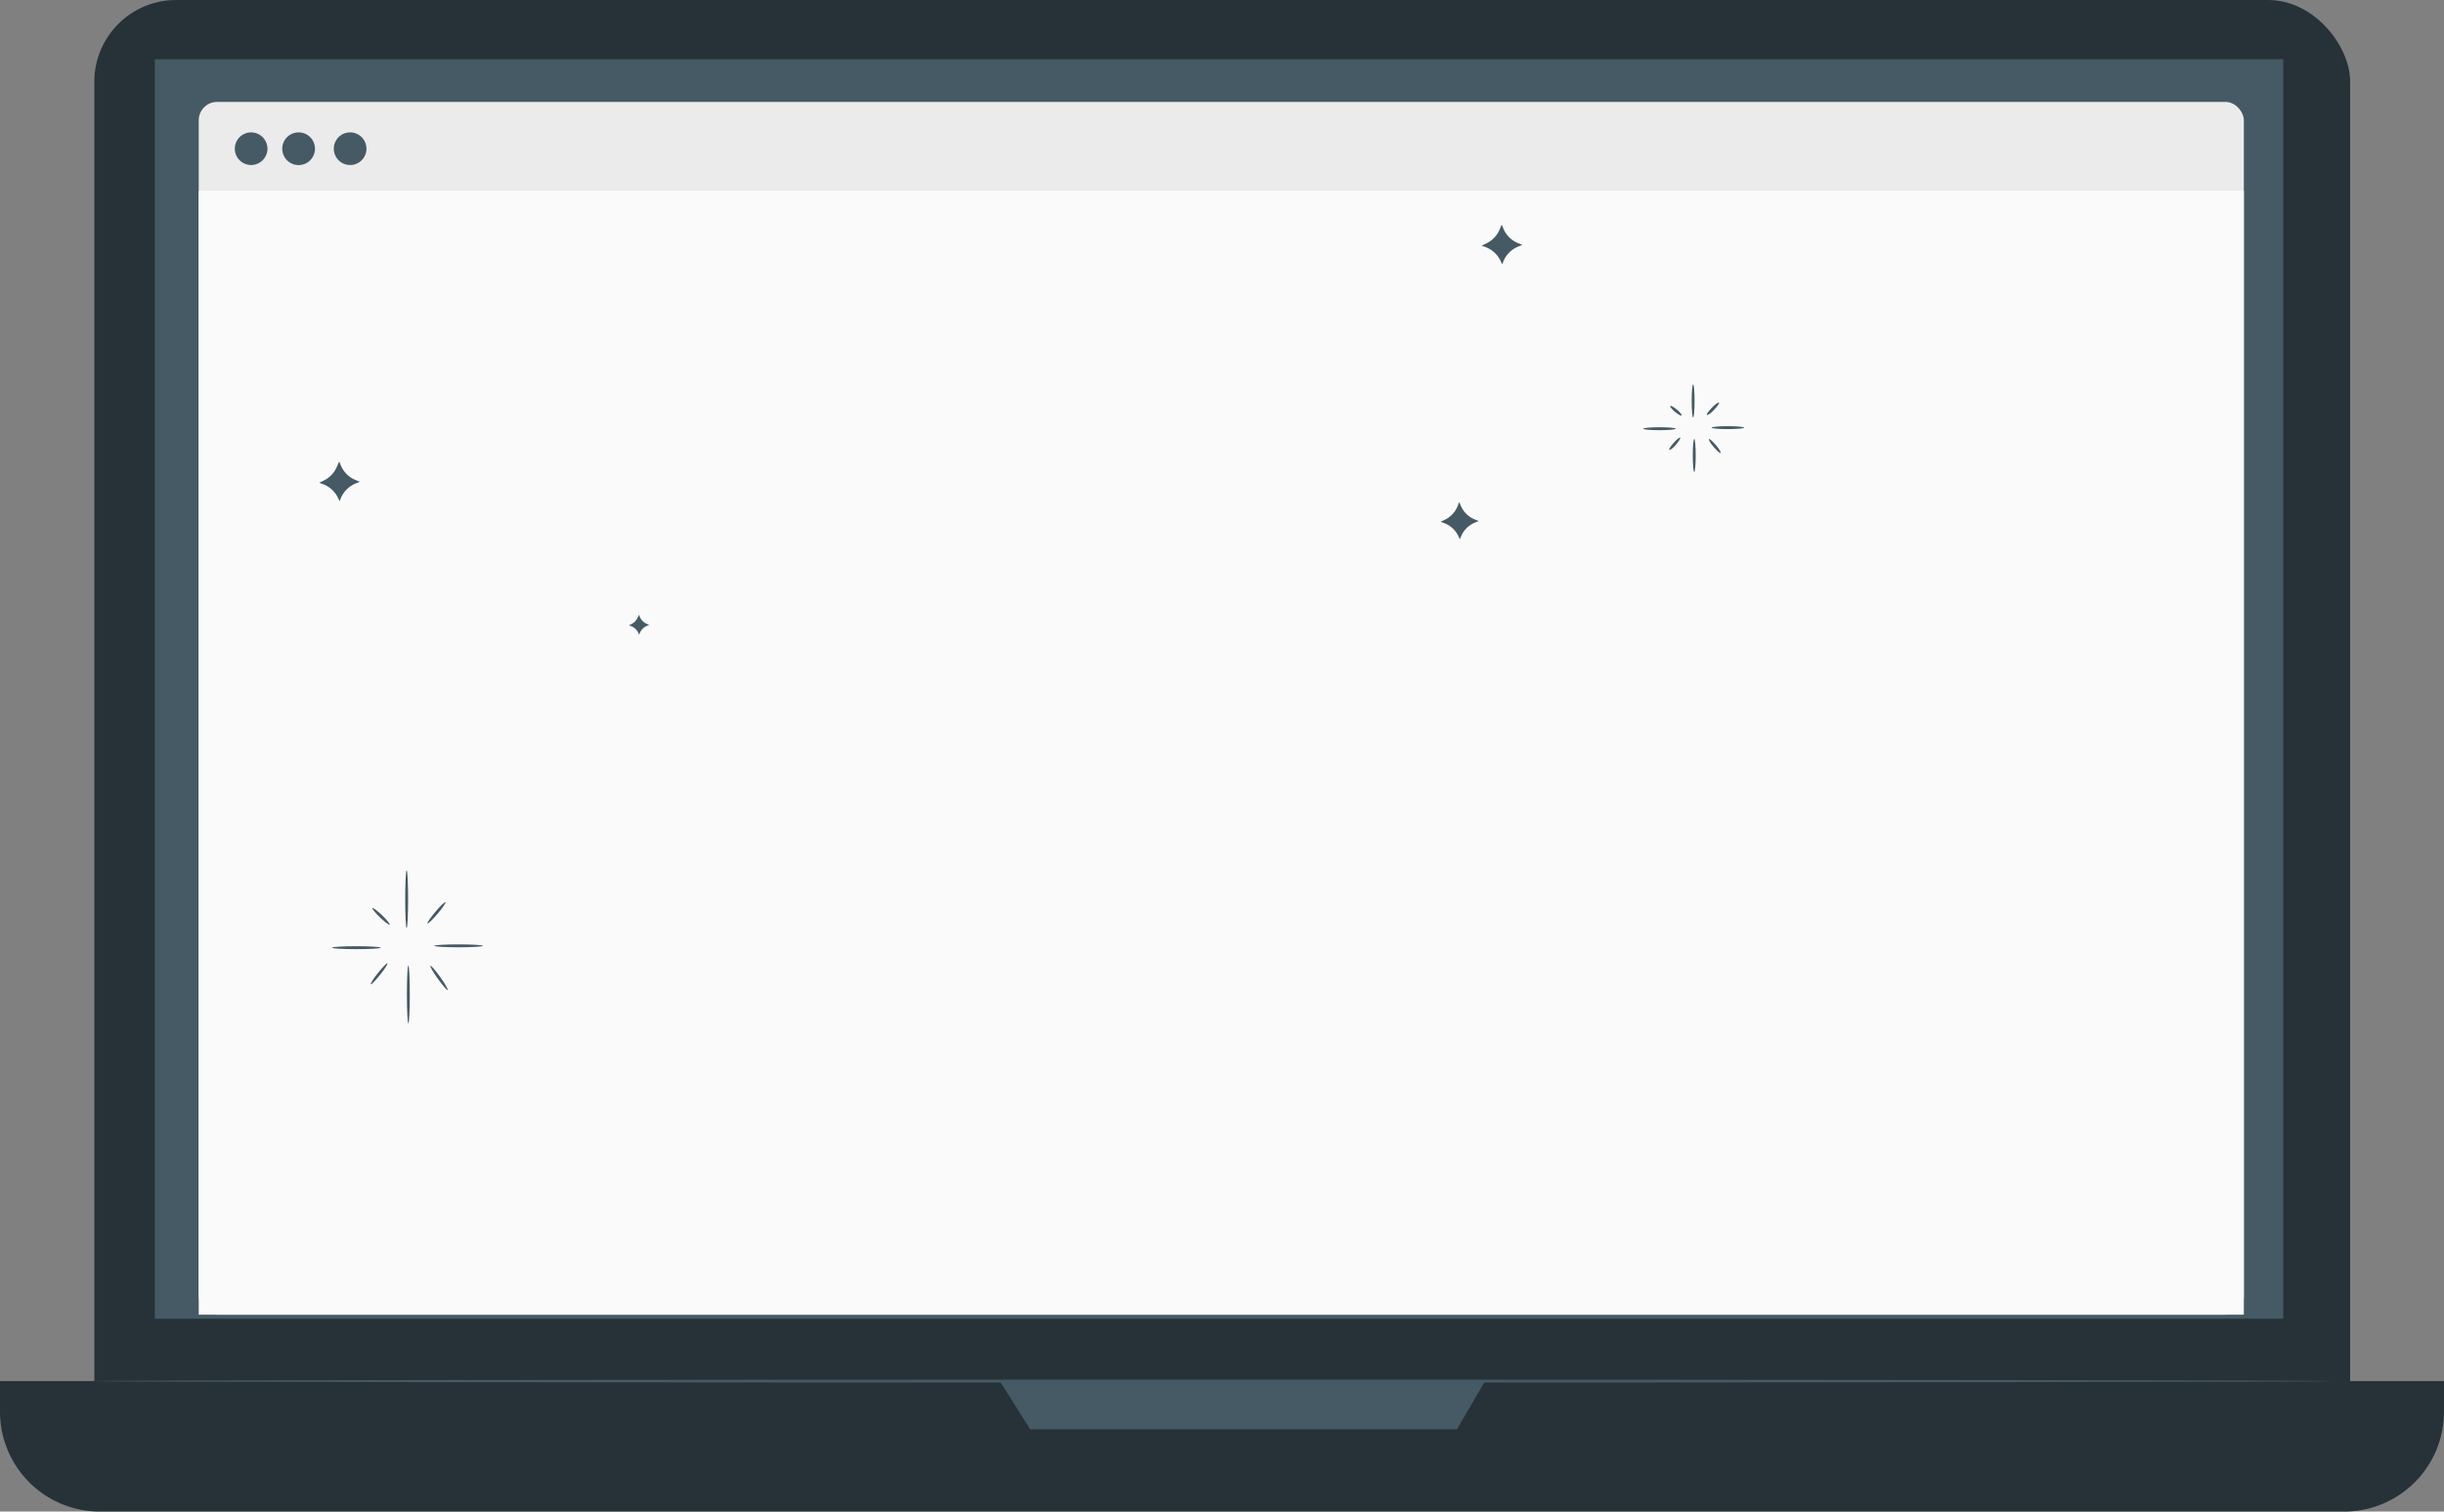 <svg xmlns="http://www.w3.org/2000/svg" viewBox="0 0 681.43 421.55"><rect x="0" y="0" width="681.43" height="421.55" fill="#808080" stroke="none"/><defs><style>.cls-1{fill:#263238;}.cls-2{fill:#455a64;}.cls-3{fill:#ebebeb;}.cls-4{fill:#fafafa;}</style></defs><title>slide3_computador</title><g id="Capa_2" data-name="Capa 2"><g id="MAC"><rect class="cls-1" x="26.3" width="628.96" height="415.92" rx="22.81"/><path class="cls-1" d="M0,385.16H681.43a0,0,0,0,1,0,0v8.53a27.86,27.86,0,0,1-27.86,27.86H27.86A27.86,27.86,0,0,1,0,393.69v-8.53A0,0,0,0,1,0,385.16Z"/><rect class="cls-2" x="43.18" y="16.52" width="593.43" height="351.24"/><polygon class="cls-2" points="278.78 385.16 287.23 398.61 406.22 398.61 414.07 385.16 278.78 385.16"/><rect class="cls-3" x="55.41" y="28.42" width="570.21" height="338.23" rx="5.12"/><rect class="cls-4" x="55.41" y="53.2" width="570.21" height="313.44"/><path class="cls-2" d="M102.17,41.48a4.55,4.55,0,1,1-4.55-4.56A4.55,4.55,0,0,1,102.17,41.48Z"/><path class="cls-2" d="M74.57,41.48A4.55,4.55,0,1,1,70,36.92,4.55,4.55,0,0,1,74.57,41.48Z"/><path class="cls-2" d="M87.82,41.48a4.56,4.56,0,1,1-4.55-4.56A4.55,4.55,0,0,1,87.82,41.48Z"/><path class="cls-2" d="M649.85,385.16c0,.23-139.59.41-311.76.41s-311.79-.18-311.79-.41,139.57-.41,311.79-.41S649.85,384.94,649.85,385.16Z"/><path class="cls-2" d="M106.17,264.29c0,.23-3,.41-6.8.41s-6.79-.18-6.79-.41,3-.41,6.79-.41S106.17,264.07,106.17,264.29Z"/><path class="cls-2" d="M113.38,242.69c.23,0,.41,3.6.41,8.05s-.18,8.06-.41,8.06-.4-3.6-.4-8.06S113.16,242.69,113.38,242.69Z"/><path class="cls-2" d="M121.07,263.77c0-.22,3-.4,6.8-.4s6.79.18,6.79.4-3,.41-6.79.41S121.07,264,121.07,263.77Z"/><path class="cls-2" d="M113.85,285.38c-.22,0-.4-3.61-.4-8.06s.18-8.06.4-8.06.41,3.61.41,8.06S114.08,285.38,113.85,285.38Z"/><path class="cls-2" d="M124.84,276.11c-.19.13-1.42-1.28-2.75-3.14s-2.27-3.49-2.08-3.62,1.41,1.28,2.74,3.14S125,276,124.84,276.11Z"/><path class="cls-2" d="M124.2,251.61c.17.15-.81,1.59-2.19,3.22s-2.65,2.84-2.82,2.7.81-1.59,2.19-3.23S124,251.47,124.2,251.61Z"/><path class="cls-2" d="M108.63,257.85c-.16.16-1.36-.75-2.68-2s-2.26-2.45-2.1-2.61,1.35.75,2.67,2S108.78,257.69,108.63,257.85Z"/><path class="cls-2" d="M108,268.65c.18.14-.69,1.56-2,3.17s-2.42,2.81-2.6,2.67.7-1.56,2-3.17S107.84,268.51,108,268.65Z"/><path class="cls-2" d="M467.24,119.56c0,.22-2,.41-4.54.41s-4.55-.19-4.55-.41,2-.41,4.55-.41S467.24,119.33,467.24,119.56Z"/><path class="cls-2" d="M472.07,107.2c.22,0,.4,2.06.4,4.61s-.18,4.61-.4,4.61-.41-2.07-.41-4.61S471.84,107.2,472.07,107.2Z"/><path class="cls-2" d="M477.21,119.26c0-.22,2-.41,4.54-.41s4.55.19,4.55.41-2,.41-4.55.41S477.21,119.49,477.21,119.26Z"/><path class="cls-2" d="M472.38,131.62c-.22,0-.41-2.06-.41-4.61s.19-4.61.41-4.61.41,2.07.41,4.61S472.61,131.62,472.38,131.62Z"/><path class="cls-2" d="M479.73,126.32c-.18.15-1-.6-1.93-1.67s-1.48-2.05-1.31-2.2,1,.61,1.93,1.68S479.9,126.18,479.73,126.32Z"/><path class="cls-2" d="M479.3,112.3c.16.16-.46,1-1.39,2s-1.8,1.56-2,1.41.46-1,1.38-2S479.14,112.14,479.3,112.3Z"/><path class="cls-2" d="M468.88,115.87c-.14.18-1-.28-1.85-1s-1.48-1.47-1.34-1.64,1,.28,1.86,1S469,115.7,468.88,115.87Z"/><path class="cls-2" d="M468.48,122.05c.16.15-.39,1-1.23,2s-1.65,1.55-1.82,1.39.38-1,1.22-1.94S468.31,121.9,468.48,122.05Z"/><path class="cls-2" d="M406.86,140l.42,1a7.13,7.13,0,0,0,3.9,3.86l1.09.44-1,.43a7.09,7.09,0,0,0-3.93,3.93l-.29.74-.44-.92a7.16,7.16,0,0,0-4-3.61l-.95-.35,1.24-.6a7.14,7.14,0,0,0,3.47-3.67Z"/><path class="cls-2" d="M94.58,128.7l.44,1.07a7.64,7.64,0,0,0,4.16,4.12l1.16.47-1.12.45A7.62,7.62,0,0,0,95,139l-.32.78-.47-1A7.6,7.6,0,0,0,90,135l-1-.37,1.33-.64A7.59,7.59,0,0,0,94,130Z"/><path class="cls-2" d="M178.14,171.44l.22.54a3.8,3.8,0,0,0,2.08,2.05l.58.24-.56.23a3.76,3.76,0,0,0-2.09,2.09l-.16.4-.23-.5a3.81,3.81,0,0,0-2.12-1.92l-.51-.18.66-.32a3.8,3.8,0,0,0,1.85-2Z"/><path class="cls-2" d="M418.69,62.63l.45,1.07a7.56,7.56,0,0,0,4.15,4.12l1.17.47-1.12.46a7.56,7.56,0,0,0-4.19,4.19l-.31.78-.47-1a7.6,7.6,0,0,0-4.25-3.84l-1-.37,1.33-.65A7.57,7.57,0,0,0,418.13,64Z"/></g></g></svg>